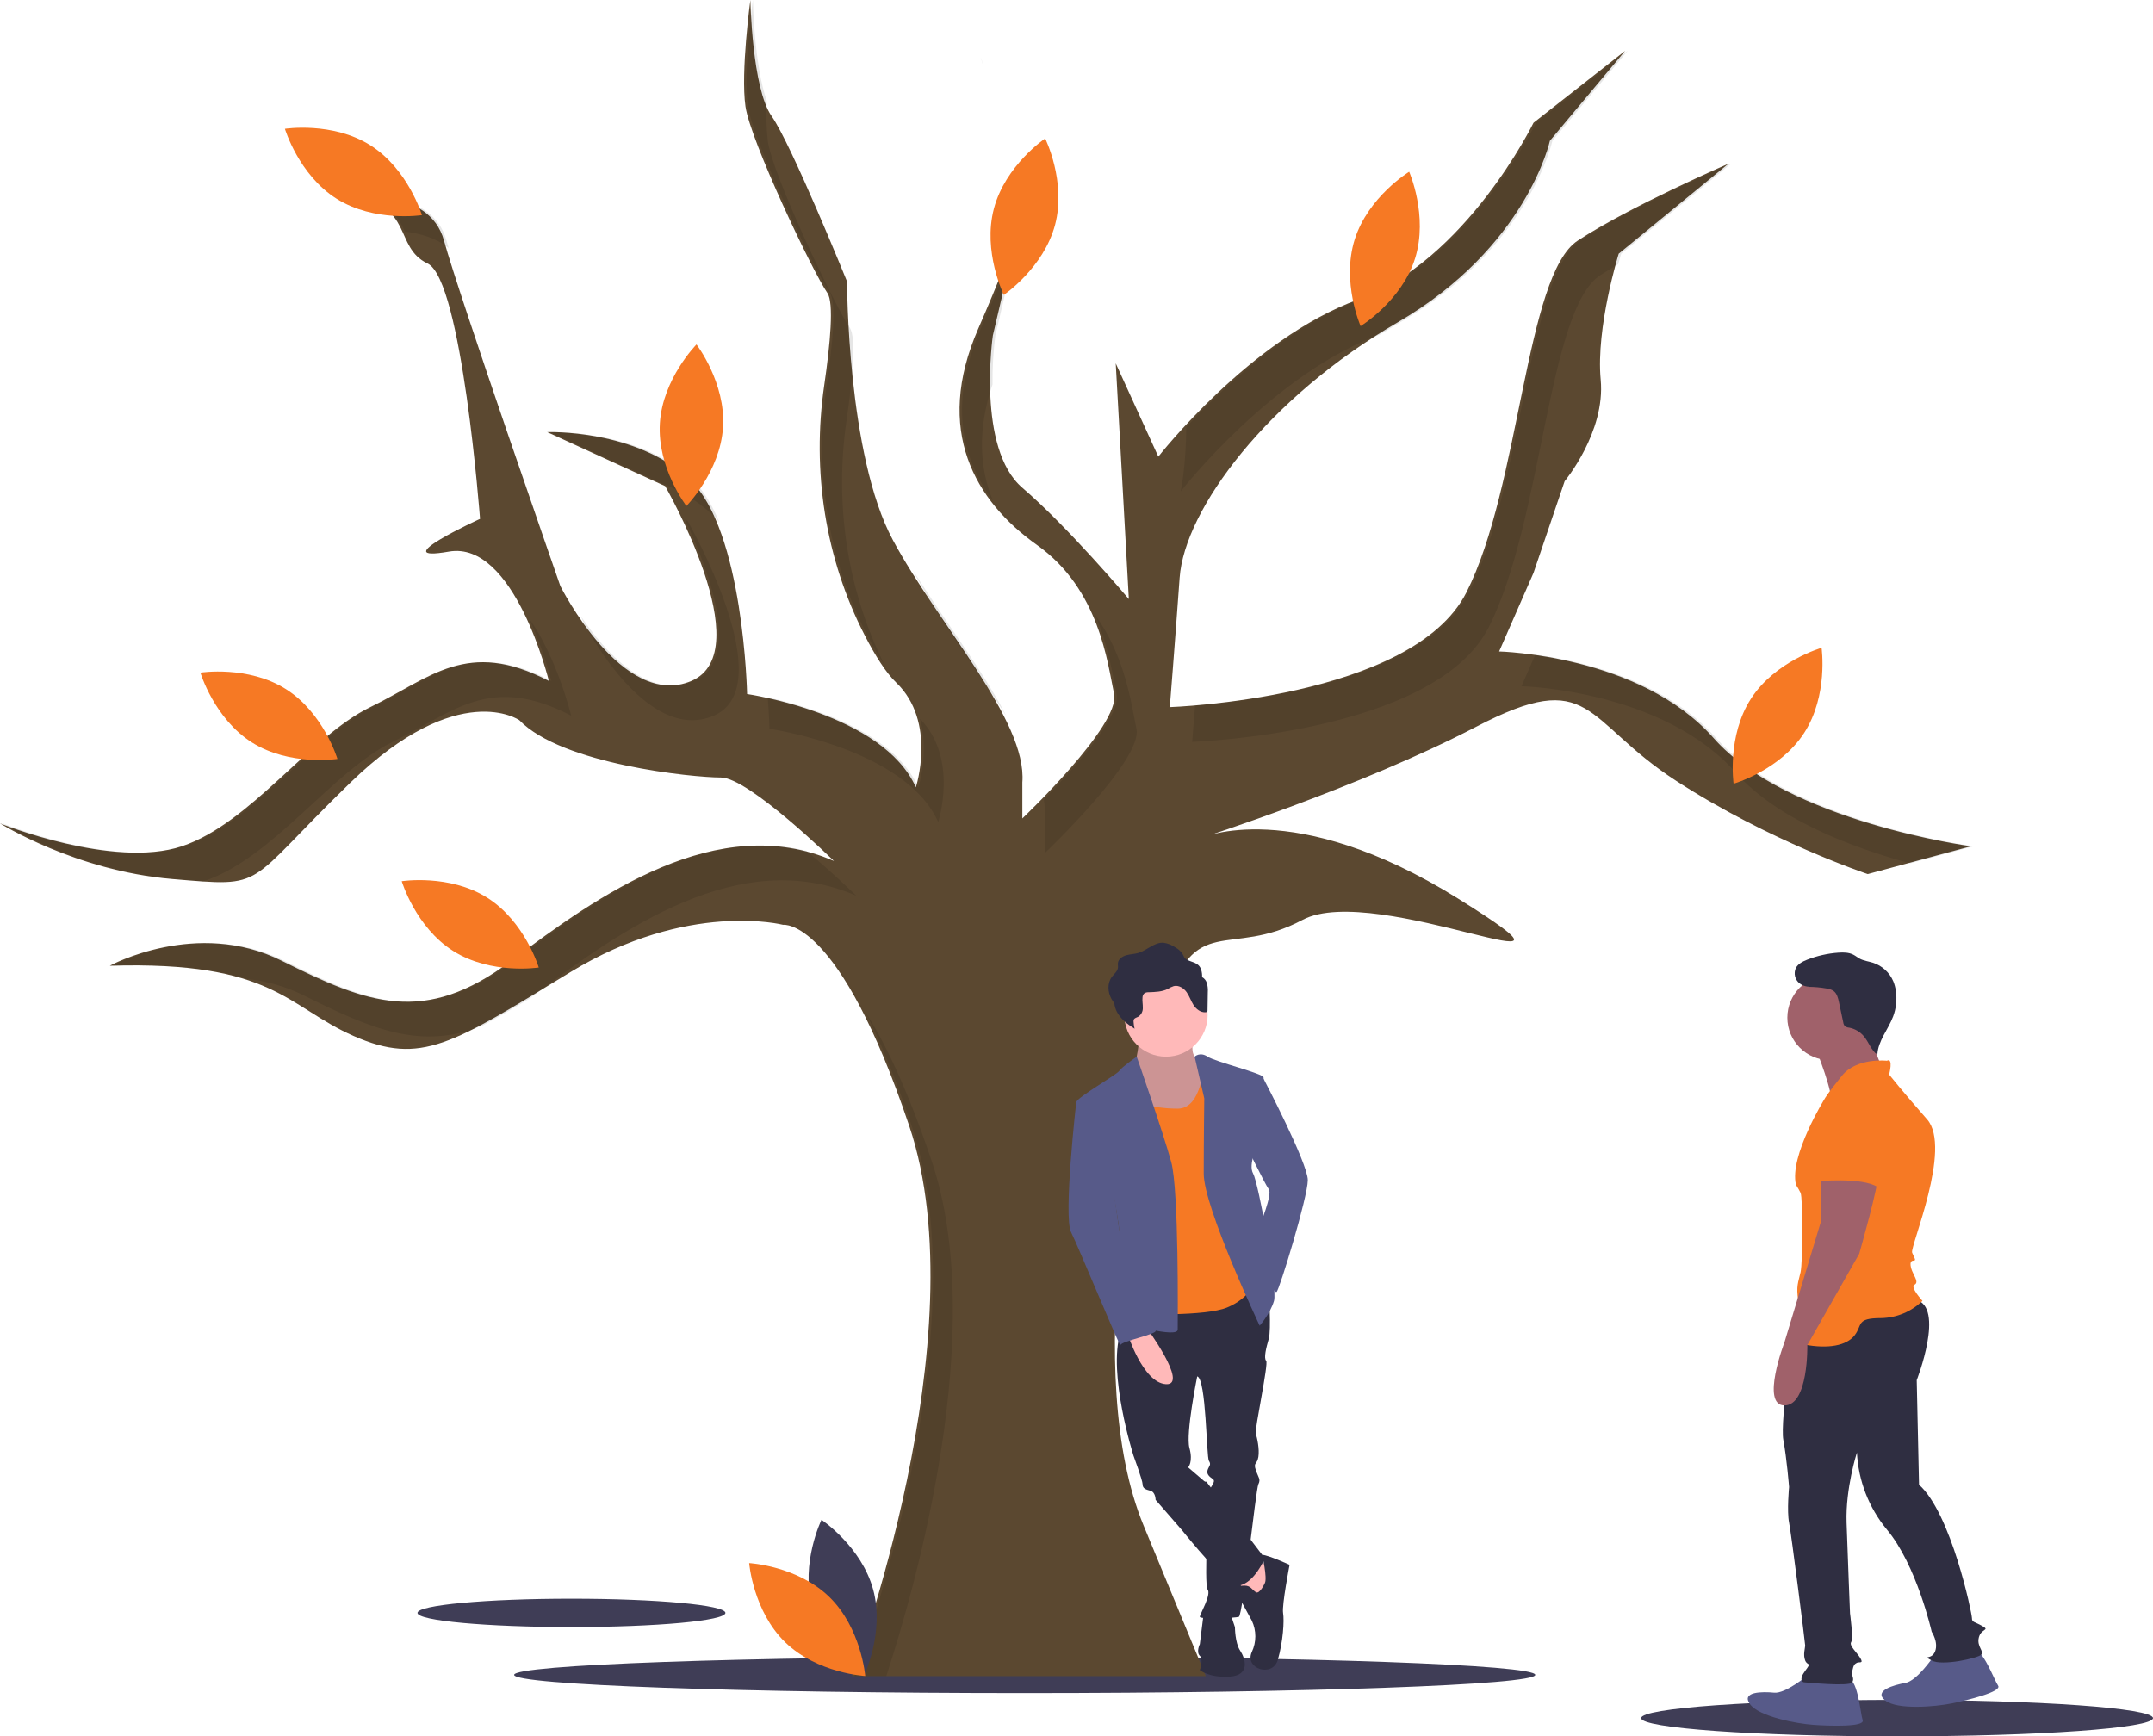 <svg width="610" height="492" viewBox="0 0 610 492" fill="none" xmlns="http://www.w3.org/2000/svg">
<g clip-path="url(#clip0_4040_1215)">
<path d="M290.322 479.743C370.212 479.743 434.975 477.432 434.975 474.581C434.975 471.73 370.212 469.419 290.322 469.419C210.432 469.419 145.668 471.73 145.668 474.581C145.668 477.432 210.432 479.743 290.322 479.743Z" fill="#3F3D56"/>
<path d="M161.907 461.041C186 461.041 205.531 459.242 205.531 457.023C205.531 454.804 186 453.005 161.907 453.005C137.814 453.005 118.283 454.804 118.283 457.023C118.283 459.242 137.814 461.041 161.907 461.041Z" fill="#3F3D56"/>
<path d="M241.38 474.934C241.38 474.934 277.587 378.463 257.627 319.097C237.667 259.73 221.884 262.049 221.884 262.049C221.884 262.049 194.961 255.092 161.539 275.499C128.117 295.906 119.298 301.936 100.266 293.587C81.234 285.239 77.52 272.252 31.101 273.644C31.101 273.644 55.703 260.194 79.841 272.252C103.979 284.311 120.226 290.805 144.828 272.252C169.43 253.7 203.316 229.583 236.274 243.96C236.274 243.96 212.136 220.307 204.245 220.307C196.354 220.307 159.218 216.596 147.149 204.073C147.149 204.073 129.974 192.015 99.337 221.698C68.701 251.381 76.128 251.381 48.74 249.062C21.353 246.743 0 233.293 0 233.293C0 233.293 32.029 246.279 51.525 239.786C71.022 233.293 87.733 208.711 104.908 200.363C122.083 192.015 132.295 180.883 155.505 192.942C155.505 192.942 145.757 153.055 127.189 156.302C108.621 159.548 136.009 147.026 136.009 147.026C136.009 147.026 130.902 79.31 121.154 74.672C111.406 70.034 117.441 57.975 99.337 55.656C99.337 55.656 121.619 52.874 125.796 68.179C129.974 83.484 158.754 166.042 158.754 166.042C158.754 166.042 176.393 201.291 195.889 192.942C215.385 184.594 188.462 137.75 188.462 137.75L155.04 122.444C155.04 122.444 180.107 121.516 195.425 135.894C210.744 150.272 211.672 196.653 211.672 196.653C211.672 196.653 250.2 202.218 259.484 223.089C259.484 223.089 265.518 204.537 253.913 193.406C251.012 190.623 247.966 185.782 245.029 180.086C233.795 158.303 229.984 133.472 233.518 109.224C235.247 97.357 236.312 85.755 234.417 83.021C230.24 76.991 212.6 39.887 211.208 30.147C209.815 20.407 212.6 0 212.6 0C212.6 0 213.065 25.045 218.635 32.93C224.205 40.815 239.988 79.774 239.988 79.774C239.988 79.774 239.988 128.937 252.985 153.055C265.982 177.173 291.049 204.073 289.656 221.698V231.902C289.656 231.902 317.508 205.465 315.651 196.653C313.794 187.84 311.473 166.969 293.834 154.446C276.195 141.924 264.59 121.98 277.123 93.224C289.656 64.469 289.656 59.367 289.656 59.367L281.301 95.08C281.301 95.08 276.659 127.082 289.656 138.213C302.654 149.345 319.829 169.752 319.829 169.752L316.115 102.964L328.184 129.401C328.184 129.401 354.179 96.007 384.816 84.876C415.453 73.745 434.485 34.785 434.485 34.785L460.479 14.378L439.126 39.887C439.126 39.887 432.628 70.034 395.957 91.369C359.285 112.704 335.611 144.243 334.219 163.723C332.826 183.202 331.434 200.363 331.434 200.363C331.434 200.363 400.134 198.044 415.453 167.897C430.771 137.75 432.164 77.919 447.018 68.179C461.872 58.439 489.723 46.38 489.723 46.38L458.623 71.889C458.623 71.889 452.124 92.761 453.516 107.602C454.909 122.444 443.304 136.358 443.304 136.358L434.485 162.331L424.737 184.594C424.737 184.594 464.657 185.521 485.546 209.175C506.434 232.829 558.424 239.786 558.424 239.786L529.18 247.671C529.18 247.671 501.328 238.395 474.869 221.234C448.41 204.073 451.195 188.768 418.238 205.929C385.28 223.089 340.253 237.467 340.253 237.467C340.253 237.467 366.248 225.408 413.132 254.628C460.015 283.848 389.922 249.526 369.033 260.657C348.145 271.789 338.397 257.875 330.041 285.703C321.686 313.531 306.367 389.595 324.007 432.265L341.646 474.934H241.38Z" fill="#5B4830"/>
<path opacity="0.1" d="M416.157 167.897C403.712 192.389 356.032 198.514 338.583 199.95C338.094 206.237 337.771 210.213 337.771 210.213C337.771 210.213 406.472 207.894 421.79 177.747C437.109 147.6 438.501 87.769 453.356 78.029C454.931 76.997 456.654 75.937 458.472 74.87C458.983 72.998 459.327 71.889 459.327 71.889L490.428 46.38C490.428 46.38 462.576 58.439 447.722 68.179C432.868 77.919 431.475 137.75 416.157 167.897Z" fill="black"/>
<path opacity="0.1" d="M336.107 121.041C336.005 132.46 334.522 139.252 334.522 139.252C334.522 139.252 360.506 105.872 391.134 94.734C392.944 93.589 394.781 92.463 396.661 91.369C433.332 70.034 439.831 39.887 439.831 39.887L461.183 14.378L435.189 34.785C435.189 34.785 416.157 73.745 385.52 84.876C364.637 92.464 345.914 110.392 336.107 121.041Z" fill="black"/>
<path opacity="0.1" d="M295.994 231.548V241.752C295.994 241.752 323.846 215.315 321.989 206.503C320.569 199.764 318.869 185.974 310.262 174.257C314.141 183.112 315.322 191.749 316.355 196.653C317.687 202.972 303.742 218.353 295.745 226.551C296.026 228.201 296.109 229.879 295.994 231.548Z" fill="black"/>
<path opacity="0.1" d="M258.634 161.525C258.854 161.995 259.082 162.458 259.323 162.905C266.441 176.114 277.173 190.154 285.202 203.051C278.713 190.279 267.419 175.674 258.634 161.525Z" fill="black"/>
<path opacity="0.1" d="M281.264 141.78C277.521 132.616 276.904 121.711 281.205 108.933C281.151 104.302 281.418 99.674 282.005 95.08L289.314 63.839C287.967 68.344 284.883 77.035 277.827 93.224C268.895 113.719 272.229 129.734 281.264 141.78Z" fill="black"/>
<path opacity="0.1" d="M486.25 209.175C471.764 192.771 448.128 187.299 434.997 185.484L431.074 194.444C431.074 194.444 470.995 195.372 491.883 219.026C503.467 232.143 524.612 240.123 541.155 244.632L559.128 239.786C559.128 239.786 507.139 232.829 486.25 209.175Z" fill="black"/>
<path opacity="0.1" d="M202.227 202.793C221.723 194.444 194.8 147.6 194.8 147.6L194.064 147.263C200.776 161.412 210.51 186.983 196.594 192.942C183.571 198.518 171.379 184.645 164.717 174.816C164.959 175.511 165.092 175.892 165.092 175.892C165.092 175.892 182.731 211.141 202.227 202.793Z" fill="black"/>
<path opacity="0.1" d="M265.822 232.94C265.822 232.94 271.696 214.847 260.66 203.676C263.366 213.299 260.188 223.089 260.188 223.089C253.006 206.944 228.329 199.959 217.52 197.623C217.939 202.998 218.01 206.503 218.01 206.503C218.01 206.503 256.538 212.069 265.822 232.94Z" fill="black"/>
<path opacity="0.1" d="M289.314 63.839C290.36 60.342 290.361 59.367 290.361 59.367L289.314 63.839Z" fill="black"/>
<path opacity="0.1" d="M57.581 249.725C57.675 249.695 57.77 249.668 57.863 249.637C77.359 243.143 94.07 218.562 111.245 210.213C128.42 201.865 138.633 190.734 161.842 202.793C161.842 202.793 157.782 186.186 149.913 175.276C152.519 180.971 154.626 186.882 156.209 192.942C132.999 180.883 122.787 192.015 105.612 200.363C88.437 208.712 71.726 233.293 52.23 239.786C32.733 246.28 0.704 233.293 0.704 233.293C0.704 233.293 22.057 246.743 49.444 249.062C52.577 249.328 55.251 249.562 57.581 249.725Z" fill="black"/>
<path opacity="0.1" d="M251.109 474.934C259.614 448.883 280.069 376.845 263.965 328.947C257.01 308.262 250.564 295.072 245.114 286.657C249.19 294.623 253.645 305.159 258.331 319.096C278.292 378.463 242.084 474.934 242.084 474.934H251.109Z" fill="black"/>
<path opacity="0.1" d="M69.829 277.375C75.52 277.952 81.059 279.554 86.179 282.103C105.242 291.627 119.387 297.667 136.609 290.652C140.533 288.581 144.921 286.018 149.982 282.968C150.376 282.68 150.767 282.404 151.166 282.103C175.768 263.551 209.654 239.433 242.612 253.811C242.612 253.811 235.951 247.285 228.484 241.089C198.276 233.685 168.025 255.292 145.532 272.253C120.93 290.805 104.684 284.311 80.545 272.253C56.407 260.194 31.805 273.644 31.805 273.644C49.74 273.106 61.297 274.716 69.829 277.375Z" fill="black"/>
<path opacity="0.1" d="M116.946 70.17C117.475 71.061 118.117 71.88 118.855 72.608C118.313 71.726 117.672 70.908 116.946 70.17Z" fill="black"/>
<path opacity="0.1" d="M201.763 145.745C202.48 146.423 203.153 147.147 203.775 147.913C201.742 143.029 199.231 138.805 196.129 135.894C180.811 121.516 155.745 122.444 155.745 122.444L187.181 136.84C192.567 138.848 197.518 141.871 201.763 145.745Z" fill="black"/>
<path opacity="0.1" d="M235.122 83.021C237.016 85.755 235.952 97.357 234.222 109.224C230.688 133.472 234.499 158.303 245.733 180.086C247.211 183.009 248.863 185.842 250.679 188.57C239.982 167.118 236.395 142.818 239.856 119.074C241.585 107.208 242.649 95.605 240.755 92.871C236.577 86.842 218.938 49.737 217.545 39.998C217.128 36.219 217.031 32.412 217.255 28.617C213.649 18.395 213.304 0 213.304 0C213.304 0 210.519 20.407 211.912 30.147C213.304 39.887 230.944 76.991 235.122 83.021Z" fill="black"/>
<path opacity="0.1" d="M278.67 18.902C278.484 17.985 278.202 17.09 277.827 16.233C277.827 16.233 278.184 17.234 278.67 18.902Z" fill="black"/>
<path opacity="0.1" d="M114.715 65.613C118.806 66.113 123.512 67.367 127.102 70.276C126.867 69.484 126.663 68.775 126.501 68.179C122.323 52.874 100.042 55.656 100.042 55.656C110.111 56.946 112.712 61.249 114.715 65.613Z" fill="black"/>
<path d="M230.089 455.117C233.398 467.342 244.735 474.913 244.735 474.913C244.735 474.913 250.705 462.664 247.395 450.44C244.086 438.215 232.749 430.645 232.749 430.645C232.749 430.645 226.779 442.893 230.089 455.117Z" fill="#3F3D56"/>
<path d="M234.952 452.49C244.034 461.324 245.143 474.902 245.143 474.902C245.143 474.902 231.528 474.16 222.446 465.326C213.364 456.493 212.255 442.914 212.255 442.914C212.255 442.914 225.87 443.657 234.952 452.49Z" fill="#F67924"/>
<path d="M204.851 121.052C204.061 133.691 194.474 143.379 194.474 143.379C194.474 143.379 186.167 132.575 186.957 119.936C187.746 107.297 197.333 97.609 197.333 97.609C197.333 97.609 205.64 108.413 204.851 121.052Z" fill="#F67924"/>
<path d="M104.915 41.15C115.636 47.904 119.547 60.956 119.547 60.956C119.547 60.956 106.074 63.057 95.353 56.303C84.632 49.55 80.721 36.498 80.721 36.498C80.721 36.498 94.193 34.396 104.915 41.15Z" fill="#F67924"/>
<path d="M80.972 195.239C91.694 201.992 95.604 215.044 95.604 215.044C95.604 215.044 82.132 217.146 71.41 210.392C60.689 203.638 56.779 190.587 56.779 190.587C56.779 190.587 70.251 188.485 80.972 195.239Z" fill="#F67924"/>
<path d="M138.012 254.341C148.733 261.095 152.644 274.147 152.644 274.147C152.644 274.147 139.171 276.248 128.45 269.495C117.729 262.741 113.818 249.689 113.818 249.689C113.818 249.689 127.29 247.587 138.012 254.341Z" fill="#F67924"/>
<path d="M298.933 63.677C295.7 75.921 284.411 83.563 284.411 83.563C284.411 83.563 278.364 71.351 281.598 59.107C284.831 46.862 296.12 39.221 296.12 39.221C296.12 39.221 302.167 51.432 298.933 63.677Z" fill="#F67924"/>
<path d="M400.925 73.224C397.125 85.305 385.492 92.413 385.492 92.413C385.492 92.413 380.021 79.934 383.821 67.853C387.622 55.772 399.254 48.664 399.254 48.664C399.254 48.664 404.725 61.143 400.925 73.224Z" fill="#F67924"/>
<path d="M511.163 207.68C504.279 218.313 491.171 222.068 491.171 222.068C491.171 222.068 489.225 208.584 496.109 197.951C502.993 187.317 516.1 183.562 516.1 183.562C516.1 183.562 518.046 197.047 511.163 207.68Z" fill="#F67924"/>
<path d="M338.099 294.626C338.099 294.626 336.993 298.677 339.205 300.15C341.416 301.623 342.153 308.62 342.153 308.62L337.731 320.773L325.936 322.982L321.513 314.512V301.991C321.513 301.991 322.987 295.731 322.619 293.889C322.25 292.048 338.099 294.626 338.099 294.626Z" fill="#FFB9B9"/>
<path opacity="0.2" d="M338.099 294.626C338.099 294.626 336.993 298.677 339.205 300.15C341.416 301.623 342.153 308.62 342.153 308.62L337.731 320.773L325.936 322.982L321.513 314.512V301.991C321.513 301.991 322.987 295.731 322.619 293.889C322.25 292.048 338.099 294.626 338.099 294.626Z" fill="black"/>
<path d="M349.893 364.228L359.476 366.07C359.476 366.07 360.214 376.749 359.476 379.327C358.739 381.905 358.002 384.851 358.739 385.588C359.476 386.324 355.422 405.106 355.791 406.211C356.159 407.315 356.896 410.63 356.528 412.839C356.159 415.049 355.054 414.313 355.791 416.522C356.528 418.732 357.265 419.1 356.528 420.573C355.791 422.046 352.105 457.768 350.999 458.136C349.893 458.505 339.942 458.873 339.942 458.136C339.942 457.4 343.259 451.876 342.153 450.403C341.048 448.93 342.522 423.887 342.522 422.783C342.522 421.678 344.733 419.837 343.628 419.1C342.522 418.363 341.785 417.627 342.153 416.522C342.522 415.417 343.259 415.049 342.522 413.944C341.785 412.839 341.785 390.743 339.205 390.007C339.205 390.007 335.888 406.211 336.993 410.262C338.099 414.313 336.625 415.786 336.625 415.786L341.785 420.205L334.782 433.462L327.41 424.992C327.41 424.992 327.41 422.783 325.936 422.414C324.462 422.046 323.725 421.678 323.725 420.573C323.725 419.468 321.145 412.471 321.145 412.471C321.145 412.471 313.773 389.27 317.459 377.486C321.145 365.701 322.564 366.091 322.564 366.091L349.893 364.228Z" fill="#2F2E41"/>
<path d="M355.791 440.46L359.845 444.879L358.371 457.031H355.054L349.894 445.615L355.791 440.46Z" fill="#FFB9B9"/>
<path d="M358.371 448.561C358.371 448.561 356.896 451.876 355.791 451.139C354.685 450.402 354.318 449.298 352.659 449.298C350.999 449.298 349.525 449.666 349.893 450.402C350.262 451.139 354.685 459.241 354.685 459.241C355.334 460.624 355.67 462.133 355.67 463.66C355.67 465.188 355.334 466.696 354.685 468.079C352.473 472.867 360.582 475.445 362.056 470.289C363.531 465.133 363.899 459.241 363.531 457.031C363.162 454.822 365.374 443.405 365.374 443.405C365.374 443.405 359.419 440.663 357.605 440.561C357.605 440.561 359.108 447.088 358.371 448.561Z" fill="#2F2E41"/>
<path d="M348.419 456.663L349.893 461.082C349.893 461.082 349.893 465.502 351.368 467.711C352.842 469.921 354.316 474.708 348.419 475.076C342.522 475.445 339.942 473.235 339.942 473.235C339.942 473.235 341.048 470.289 339.942 469.184C338.836 468.079 339.942 465.87 339.942 465.87L341.048 457.031L348.419 456.663Z" fill="#2F2E41"/>
<path d="M338.468 419.836H341.785L358.371 441.564C358.371 441.564 355.422 448.561 350.999 449.298C350.999 449.298 350.262 448.929 346.945 446.72C343.628 444.51 334.782 433.462 334.782 433.462L333.676 427.202L338.468 419.836Z" fill="#2F2E41"/>
<path d="M330.359 299.413C336.873 299.413 342.153 294.137 342.153 287.629C342.153 281.12 336.873 275.844 330.359 275.844C323.845 275.844 318.564 281.12 318.564 287.629C318.564 294.137 323.845 299.413 330.359 299.413Z" fill="#FFB9B9"/>
<path d="M344.733 302.728L341.048 301.255C341.048 301.255 340.679 314.144 333.676 314.144C326.673 314.144 319.302 312.303 319.302 308.62C319.302 304.937 313.405 315.249 313.405 315.249C313.405 315.249 318.933 352.075 318.565 352.444C318.196 352.812 322.619 372.33 322.619 372.33C322.619 372.33 341.416 373.067 347.682 370.489C353.948 367.911 355.791 363.123 355.791 363.123L353.211 330.716L348.051 305.674L344.733 302.728Z" fill="#F67924"/>
<path d="M338.47 299.413C338.47 299.413 339.942 297.94 342.153 299.413C344.365 300.886 358.002 304.201 358.002 305.306V319.3C358.002 319.3 358.371 321.509 357.265 322.982C356.159 324.455 353.579 329.979 355.054 332.557C356.528 335.135 362.056 364.965 360.951 368.647C359.845 372.33 356.896 375.644 356.896 375.644C356.896 375.644 341.048 342.132 341.048 332.557C341.048 322.982 341.201 311.235 341.201 311.235L338.47 299.413Z" fill="#575A89"/>
<path d="M354.685 305.674H358.002C358.002 305.674 370.534 329.611 370.534 334.399C370.534 339.186 362.425 365.701 361.688 366.07C360.951 366.438 358.739 362.019 358.739 362.019L356.896 347.288C356.896 347.288 360.582 338.45 359.476 336.976C358.371 335.503 352.842 324.087 352.842 324.087L354.685 305.674Z" fill="#575A89"/>
<path d="M322.058 299.413C322.058 299.413 317.827 302.359 317.09 303.464C316.353 304.569 305.296 310.83 304.927 312.303C304.559 313.776 313.404 326.297 313.404 326.297C313.404 326.297 317.09 346.92 317.09 348.393C317.09 349.866 318.565 374.908 318.565 374.908C318.565 374.908 333.676 379.327 333.676 376.749C333.676 374.171 334.045 337.345 331.833 329.243C329.622 321.141 322.058 299.413 322.058 299.413Z" fill="#575A89"/>
<path d="M324.462 375.645C324.462 375.645 336.993 392.585 330.359 392.217C323.725 391.848 319.302 377.486 319.302 377.486L324.462 375.645Z" fill="#FFB9B9"/>
<path d="M309.35 311.198L304.927 312.303C304.927 312.303 301.242 344.71 303.453 349.129C305.664 353.548 317.459 382.273 317.459 381.168C317.459 380.064 327.834 378.094 327.438 377.054C327.042 376.013 324.83 371.593 324.093 370.12C323.356 368.647 322.25 366.806 322.619 364.965C322.987 363.123 318.565 355.242 318.565 355.242C318.565 355.242 317.459 350.602 317.09 348.393C316.722 346.183 313.405 321.877 313.405 321.877L309.35 311.198Z" fill="#575A89"/>
<path d="M341.923 278.506C341.698 277.813 341.222 277.229 340.589 276.868C340.622 276.136 340.526 275.405 340.307 274.706C339.573 272.665 337.833 272.782 336.192 271.879C335.48 271.488 335.524 271.142 335.154 270.499C334.656 269.644 333.929 268.946 333.054 268.484C332.042 267.766 330.873 267.3 329.645 267.124C327.027 266.956 325.021 269.271 322.519 270.014C321.416 270.342 320.232 270.355 319.123 270.665C318.015 270.974 316.909 271.714 316.744 272.79C316.667 273.287 316.802 273.797 316.724 274.293C316.571 275.281 315.65 275.972 315.033 276.784C313.67 278.58 313.826 281.117 314.916 283.071C315.147 283.477 315.41 283.864 315.702 284.228C315.795 285.157 316.077 286.056 316.532 286.871C317.623 288.825 319.499 290.285 321.459 291.498C321.299 290.852 321.201 290.191 321.168 289.525C321.141 289.303 321.171 289.078 321.257 288.872C321.476 288.442 322.053 288.328 322.492 288.093C322.912 287.818 323.252 287.438 323.479 286.991C323.706 286.544 323.812 286.045 323.787 285.544C323.813 284.559 323.591 283.573 323.701 282.593C323.707 282.364 323.762 282.14 323.864 281.935C323.965 281.73 324.11 281.55 324.288 281.407C324.627 281.225 325.01 281.14 325.395 281.158C327.261 281.087 329.211 281.055 330.857 280.225C331.391 279.891 331.961 279.62 332.557 279.416C333.956 279.073 335.386 279.995 336.192 281.123C336.998 282.252 337.4 283.595 338.144 284.761C338.888 285.927 340.173 286.967 341.611 286.828C341.691 286.829 341.771 286.813 341.845 286.783C341.918 286.752 341.985 286.706 342.041 286.649C342.103 286.545 342.13 286.425 342.12 286.305L342.2 281.134C342.267 280.249 342.173 279.358 341.923 278.506Z" fill="#2F2E41"/>
<path d="M537.485 492C577.534 492 610 489.689 610 486.838C610 483.987 577.534 481.676 537.485 481.676C497.436 481.676 464.97 483.987 464.97 486.838C464.97 489.689 497.436 492 537.485 492Z" fill="#3F3D56"/>
<path d="M512.104 474.74C512.104 474.74 505.913 479.949 502.655 479.624C499.396 479.298 493.206 479.298 495.812 482.879C498.419 486.46 509.171 488.414 513.733 488.739C518.295 489.065 528.395 489.39 527.744 487.437C527.092 485.484 526.44 476.368 523.834 475.717C521.227 475.066 512.104 474.74 512.104 474.74Z" fill="#575A89"/>
<path d="M547.636 469.626C547.636 469.626 543.074 476.306 539.848 476.867C536.622 477.429 530.659 479.091 534.133 481.84C537.607 484.59 548.489 483.584 552.97 482.673C557.452 481.761 567.268 479.362 566.115 477.656C564.962 475.949 561.882 467.344 559.197 467.417C556.511 467.49 547.636 469.626 547.636 469.626Z" fill="#575A89"/>
<path d="M508.477 374.097C508.477 374.097 504.284 402.792 505.261 408.001C506.239 413.21 506.891 421.349 506.891 421.349C506.891 421.349 506.239 428.186 506.891 431.441C507.542 434.697 511.452 465.625 511.452 466.276C511.452 466.927 510.801 468.88 511.452 470.508C512.104 472.136 513.407 470.834 511.452 473.438C509.497 476.043 510.801 476.694 511.126 476.694C511.452 476.694 524.16 477.996 524.811 476.694C525.463 475.391 524.485 475.066 524.811 473.438C525.137 471.81 525.463 471.485 526.115 471.159C526.766 470.834 528.07 471.485 527.092 469.857C526.115 468.229 523.834 466.276 524.485 465.299C525.137 464.323 524.16 457.16 524.16 457.16C524.16 457.16 523.508 441.208 523.182 431.441C522.856 421.675 526.115 411.582 526.115 411.582C526.52 419.574 529.491 427.222 534.586 433.395C543.058 443.487 547.294 462.369 547.294 462.369C547.294 462.369 549.249 465.299 548.271 467.904C547.294 470.508 544.361 468.88 547.294 470.508C550.226 472.136 560.327 469.857 561.304 468.88C562.282 467.904 560.001 466.601 560.653 463.997C561.304 461.393 563.911 462.044 561.63 460.741C559.349 459.439 558.698 459.765 558.698 458.463C558.698 457.16 552.833 428.837 543.709 420.698L543.058 391.072C543.058 391.072 551.204 370.237 542.732 368.283C534.26 366.33 508.477 374.097 508.477 374.097Z" fill="#2F2E41"/>
<path d="M514.385 296.986C514.385 296.986 519.924 310.66 518.621 312.613C517.317 314.566 534.586 306.102 534.586 306.102C534.586 306.102 529.047 292.429 529.047 290.801C529.047 289.173 514.385 296.986 514.385 296.986Z" fill="#A0616A"/>
<path d="M518.458 300.405C525.116 300.405 530.513 295.012 530.513 288.359C530.513 281.706 525.116 276.313 518.458 276.313C511.799 276.313 506.402 281.706 506.402 288.359C506.402 295.012 511.799 300.405 518.458 300.405Z" fill="#A0616A"/>
<path d="M534.586 300.567C534.586 300.567 526.115 299.591 521.879 304.8C517.643 310.009 516.991 311.311 516.991 311.311C516.991 311.311 506.891 327.589 508.846 335.728C509.322 336.462 509.757 337.223 510.149 338.006C510.801 339.309 510.801 357.54 510.149 360.47C509.497 363.4 508.846 364.376 509.497 368.609C510.149 372.841 504.284 379.678 511.126 380.98C517.969 382.282 523.182 381.305 525.463 378.375C527.744 375.445 525.789 373.492 532.957 373.492C537.347 373.416 541.542 371.669 544.687 368.609C544.687 368.609 541.103 364.702 542.406 364.051C543.71 363.4 542.406 361.772 541.755 360.144C541.103 358.516 541.103 357.214 542.08 357.214C543.058 357.214 542.406 356.563 541.755 354.935C541.103 353.308 553.159 325.31 545.99 317.171C538.822 309.032 535.238 304.474 535.238 304.474C535.238 304.474 536.541 299.591 534.586 300.567Z" fill="#F67924"/>
<path d="M516.014 331.495V345.82L505.587 380.329C505.587 380.329 498.745 398.235 505.587 398.235C512.43 398.235 512.063 381.144 512.063 381.144L526.766 355.261C526.766 355.261 532.631 334.751 531.979 333.123C531.328 331.495 516.014 331.495 516.014 331.495Z" fill="#A0616A"/>
<path d="M521.553 310.334C521.553 310.334 511.778 314.241 514.385 324.659C516.991 335.076 514.385 334.751 514.385 334.751C514.385 334.751 527.744 333.449 531.979 336.379L532.957 332.472C532.957 332.472 536.867 310.009 521.553 310.334Z" fill="#F67924"/>
<path d="M514.341 279.316C513.589 279.583 512.782 279.658 511.993 279.536C511.204 279.413 510.458 279.096 509.823 278.614C509.204 278.109 508.768 277.416 508.583 276.64C508.397 275.864 508.472 275.049 508.796 274.32C509.42 273.097 510.754 272.426 512.034 271.925C514.857 270.822 517.83 270.151 520.853 269.935C522.295 269.833 523.808 269.849 525.095 270.507C525.731 270.833 526.284 271.302 526.914 271.64C528.073 272.26 529.422 272.398 530.674 272.797C531.956 273.214 533.133 273.902 534.125 274.813C535.117 275.725 535.902 276.839 536.426 278.079C536.767 278.922 537.005 279.802 537.135 280.702C537.509 283.164 537.248 285.681 536.374 288.014C534.986 291.709 532.073 294.939 531.908 298.882C530.125 297.59 529.464 295.257 528.035 293.582C526.972 292.344 525.52 291.502 523.917 291.195C523.473 291.168 523.046 291.013 522.689 290.748C522.441 290.451 522.285 290.088 522.241 289.703L521.021 283.948C520.773 282.776 520.459 281.499 519.495 280.788C518.896 280.404 518.215 280.165 517.507 280.088C515.825 279.794 514.121 279.639 512.413 279.624" fill="#2F2E41"/>
</g>
<defs>
<clipPath id="clip0_4040_1215">
<rect width="610" height="492" fill="white"/>
</clipPath>
</defs>
</svg>
